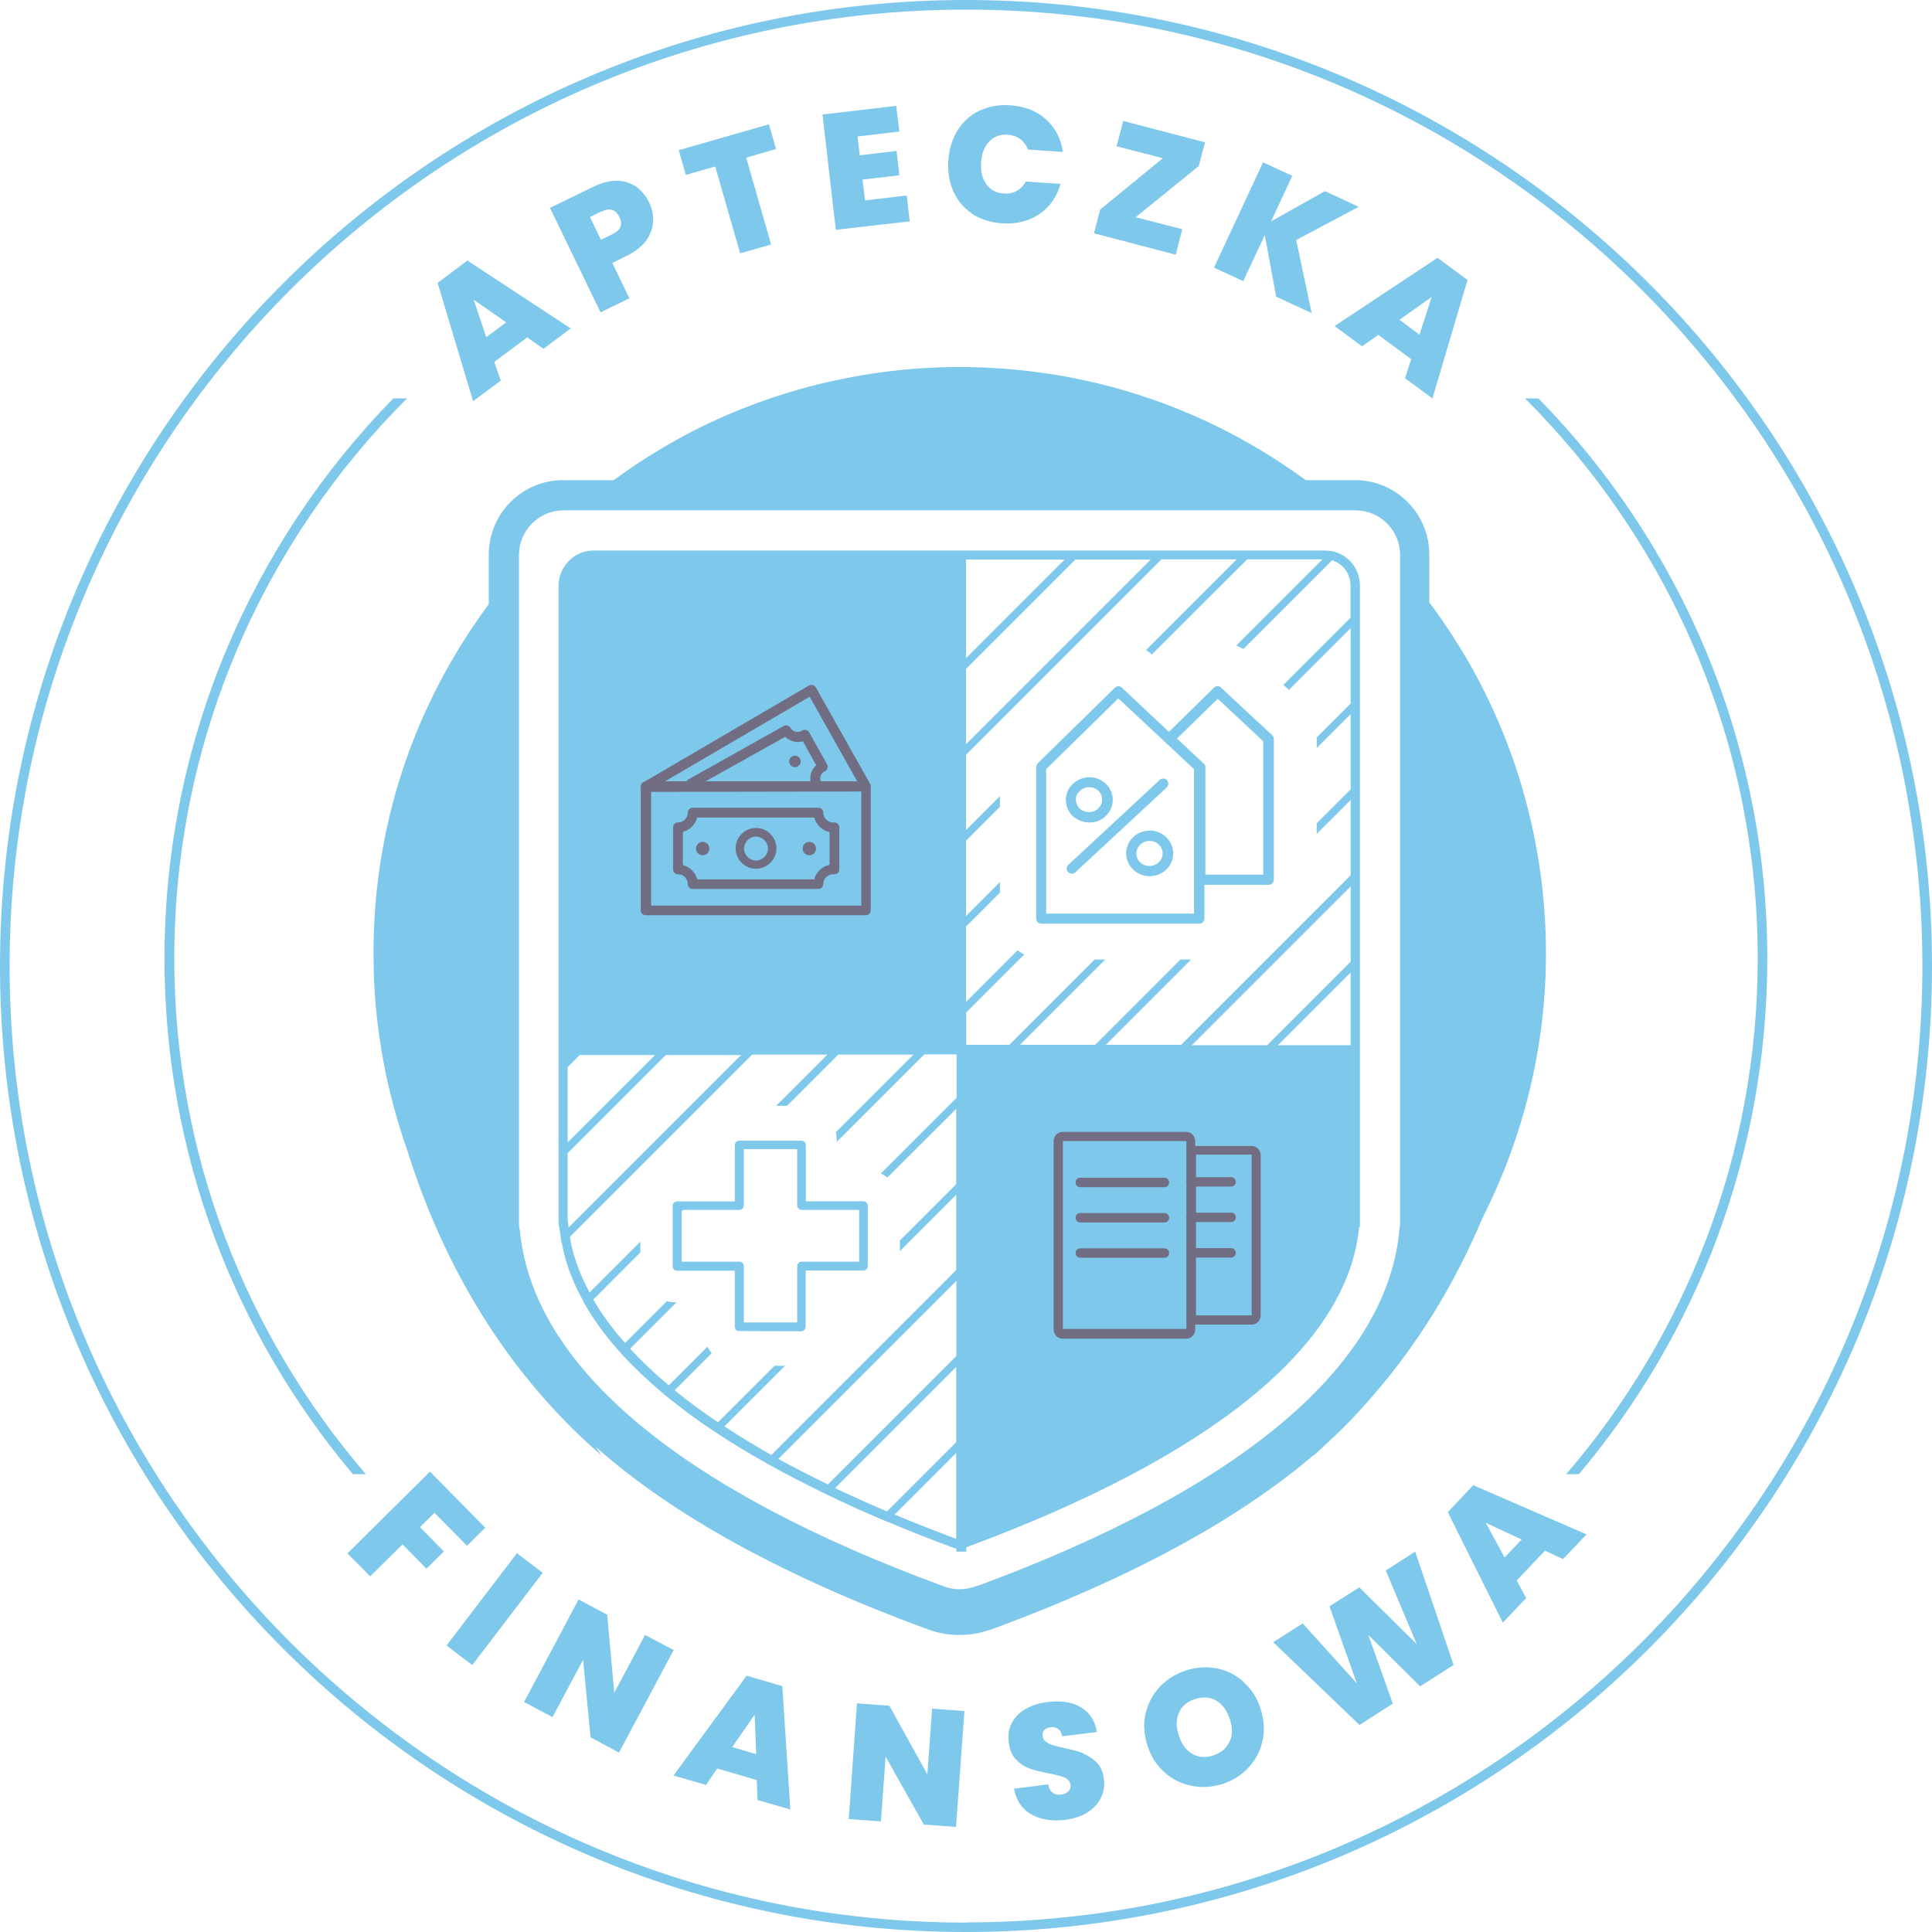 <svg width="117" height="117" viewBox="0 0 117 117" fill="none" xmlns="http://www.w3.org/2000/svg">
<g opacity="0.6">
<path d="M58.5 0C26.24 0 0 26.24 0 58.5C0 90.76 26.24 117 58.5 117C90.76 117 117 90.76 117 58.5C117 26.24 90.76 0 58.5 0ZM58.5 116.43C26.573 116.43 0.582 90.439 0.582 58.5C0.582 26.561 26.573 0.582 58.5 0.582C90.427 0.582 116.418 26.561 116.418 58.5C116.418 90.439 90.439 116.418 58.5 116.418V116.43Z" fill="#26A3DD"/>
<path d="M79.552 88.148C79.73 87.993 79.896 87.827 80.062 87.673C80.276 87.483 80.489 87.293 80.679 87.103C80.739 87.055 80.798 86.996 80.858 86.937C81.475 86.355 82.057 85.749 82.591 85.144C85.892 81.511 88.183 77.545 89.763 73.793C92.244 68.901 93.621 63.427 93.621 57.752C93.621 51.269 91.864 44.917 88.54 39.419C88.492 39.336 88.445 39.265 88.397 39.194C88.1 38.719 87.827 38.28 87.53 37.852C87.4 37.639 87.245 37.437 87.115 37.247C86.937 36.986 86.747 36.736 86.557 36.487V33.578C86.557 31.096 84.538 29.078 82.069 29.078H79.076C78.851 28.912 78.614 28.745 78.376 28.579C78.15 28.425 77.901 28.259 77.675 28.104C71.881 24.257 65.149 22.239 58.144 22.227C52.338 22.227 46.579 23.652 41.497 26.347C41.307 26.454 41.105 26.561 40.916 26.668C40.12 27.119 39.325 27.594 38.553 28.104C38.078 28.425 37.615 28.745 37.164 29.078H34.1C31.619 29.078 29.6 31.096 29.6 33.578V36.594C29.256 37.045 28.935 37.508 28.627 37.971C24.697 43.813 22.619 50.592 22.619 57.705C22.619 57.906 22.619 58.12 22.631 58.322C22.631 58.322 22.631 58.476 22.631 58.773C22.738 62.525 23.438 66.182 24.649 69.614C26.466 75.443 29.897 82.472 36.404 88.124L36.083 87.625C40.714 91.745 47.458 95.474 56.185 98.668C56.778 98.893 57.431 99.012 58.096 99.012C58.595 99.012 59.105 98.953 59.533 98.822C59.699 98.786 59.854 98.727 60.008 98.679C60.044 98.679 60.115 98.644 60.115 98.644L60.186 98.62C68.497 95.557 74.992 92.019 79.575 88.1L79.552 88.148ZM59.224 96.02L59.165 96.043C59.165 96.043 59.105 96.055 59.082 96.067C59.011 96.091 58.927 96.127 58.821 96.15C58.31 96.293 57.693 96.269 57.182 96.079C41.26 90.237 32.391 82.84 31.5 74.683V74.576C31.441 74.41 31.429 74.22 31.429 74.007V33.602C31.429 32.117 32.64 30.906 34.124 30.906H82.092C83.576 30.906 84.788 32.117 84.788 33.602V74.03C84.788 74.197 84.764 74.387 84.728 74.576V74.66C83.862 82.805 75.052 90.19 59.224 96.032V96.02Z" fill="#26A3DD"/>
<path d="M52.302 72.748H48.8V69.34C48.8 69.21 48.705 69.103 48.574 69.079H44.727C44.596 69.103 44.501 69.21 44.501 69.352V72.76H41.011C40.868 72.76 40.737 72.867 40.737 73.021V76.69C40.737 76.832 40.856 76.951 41.011 76.951H44.501V80.359C44.501 80.359 44.513 80.466 44.549 80.513C44.584 80.561 44.644 80.596 44.715 80.608L48.562 80.62C48.693 80.584 48.788 80.478 48.788 80.347V76.939H52.278C52.433 76.939 52.551 76.832 52.551 76.678V73.009C52.551 72.867 52.445 72.76 52.29 72.748H52.302ZM52.029 76.405H48.538C48.396 76.405 48.277 76.536 48.277 76.678V80.086H45.047V76.678C45.047 76.536 44.929 76.405 44.774 76.405H41.284V73.354L41.367 73.27H44.774C44.929 73.27 45.047 73.14 45.047 72.997V69.59H48.277V72.997C48.277 73.14 48.396 73.27 48.538 73.27H52.029V76.405Z" fill="#26A3DD"/>
<path d="M76.144 43.694L75.811 43.385L73.947 41.64C73.829 41.521 73.638 41.521 73.52 41.64L70.789 44.323L70.54 44.086L70.207 43.777L67.939 41.64C67.939 41.64 67.88 41.592 67.844 41.581C67.737 41.533 67.595 41.557 67.512 41.652L62.834 46.235C62.834 46.235 62.751 46.365 62.751 46.449V55.627C62.751 55.805 62.881 55.935 63.059 55.935H72.629C72.807 55.935 72.938 55.805 72.938 55.627V53.584H76.832C77.011 53.584 77.141 53.442 77.141 53.264V44.739C77.141 44.656 77.106 44.573 77.034 44.513L76.156 43.694H76.144ZM72.309 55.33H63.356V46.579L67.726 42.293L69.768 44.205L70.1 44.513L72.309 46.579V55.33ZM76.5 52.967H72.997V46.46C72.997 46.389 72.974 46.318 72.926 46.27C72.926 46.27 72.926 46.259 72.902 46.247L71.276 44.727L73.745 42.317L75.372 43.836L75.704 44.145L76.5 44.893V52.979V52.967Z" fill="#26A3DD"/>
<path d="M64.686 52.813C64.745 52.872 64.829 52.908 64.912 52.908C64.983 52.908 65.054 52.884 65.125 52.825L70.658 47.683C70.777 47.565 70.789 47.375 70.67 47.244C70.552 47.114 70.35 47.114 70.231 47.232L64.698 52.373C64.567 52.492 64.567 52.682 64.686 52.813Z" fill="#26A3DD"/>
<path d="M65.102 49.524C65.351 49.702 65.648 49.809 65.968 49.809C66.063 49.809 66.158 49.809 66.265 49.785C66.645 49.714 66.954 49.488 67.168 49.167C67.369 48.859 67.429 48.503 67.358 48.146C67.31 47.933 67.203 47.731 67.073 47.577C66.978 47.458 66.859 47.351 66.716 47.28C66.419 47.09 66.052 47.019 65.683 47.102C65.303 47.173 64.983 47.398 64.769 47.707C64.567 48.016 64.496 48.384 64.579 48.728C64.615 48.906 64.686 49.061 64.781 49.203C64.864 49.334 64.971 49.441 65.102 49.536V49.524ZM65.292 48.028C65.398 47.85 65.588 47.731 65.79 47.683C65.85 47.683 65.897 47.672 65.957 47.672C66.052 47.672 66.158 47.683 66.241 47.719C66.396 47.767 66.526 47.873 66.609 48.004C66.669 48.075 66.704 48.17 66.728 48.265C66.764 48.467 66.728 48.669 66.621 48.823C66.514 49.001 66.325 49.12 66.111 49.167C65.909 49.203 65.695 49.167 65.529 49.073C65.398 49.001 65.28 48.883 65.22 48.728C65.197 48.681 65.185 48.633 65.173 48.574C65.125 48.384 65.161 48.182 65.28 48.016L65.292 48.028Z" fill="#26A3DD"/>
<path d="M69.614 50.307C69.614 50.307 69.554 50.307 69.53 50.307C68.806 50.343 68.224 50.925 68.201 51.637V51.685C68.201 52.445 68.842 53.062 69.625 53.062C70.409 53.062 71.05 52.445 71.05 51.685C71.05 50.925 70.409 50.295 69.625 50.295L69.614 50.307ZM69.614 52.445C69.162 52.445 68.818 52.1 68.818 51.685C68.818 51.269 69.174 50.925 69.614 50.925C70.053 50.925 70.409 51.269 70.409 51.685C70.409 52.1 70.041 52.445 69.614 52.445Z" fill="#26A3DD"/>
<path d="M64.46 80.549H71.62V76.191C71.62 76.191 71.608 76.144 71.608 76.108C71.608 76.084 71.608 76.061 71.62 76.025V74.149C71.62 74.149 71.608 74.102 71.608 74.066C71.608 74.03 71.608 74.007 71.62 73.983V72.095C71.62 72.095 71.608 72.047 71.608 72.024C71.608 71.988 71.608 71.964 71.62 71.941V69.625H64.46V80.549ZM65.458 71.774H70.362C70.492 71.774 70.587 71.881 70.587 72.012C70.587 72.142 70.492 72.249 70.362 72.249H65.458C65.327 72.249 65.232 72.142 65.232 72.012C65.232 71.881 65.327 71.774 65.458 71.774ZM65.458 73.817H70.362C70.492 73.817 70.587 73.924 70.587 74.054C70.587 74.185 70.492 74.292 70.362 74.292H65.458C65.327 74.292 65.232 74.185 65.232 74.054C65.232 73.924 65.327 73.817 65.458 73.817ZM65.458 75.859H70.362C70.492 75.859 70.587 75.966 70.587 76.096C70.587 76.227 70.492 76.334 70.362 76.334H65.458C65.327 76.334 65.232 76.227 65.232 76.096C65.232 75.966 65.327 75.859 65.458 75.859ZM65.458 77.901H67.975C68.106 77.901 68.212 78.008 68.212 78.138C68.212 78.269 68.106 78.376 67.975 78.376H65.458C65.327 78.376 65.232 78.269 65.232 78.138C65.232 78.008 65.327 77.901 65.458 77.901Z" fill="#26A3DD"/>
<path d="M81.107 33.519C80.964 33.459 80.822 33.412 80.668 33.376C80.656 33.376 80.644 33.376 80.62 33.376C80.489 33.352 80.359 33.34 80.228 33.34H35.953C35.798 33.34 35.644 33.352 35.501 33.388C35.038 33.483 34.623 33.744 34.338 34.1C34.017 34.468 33.827 34.943 33.827 35.466V74.03L33.851 74.303H33.875C33.886 74.481 33.91 74.66 33.946 74.826C33.958 75.016 33.993 75.194 34.041 75.372C34.255 76.5 34.67 77.604 35.276 78.709C35.335 78.851 35.418 78.993 35.501 79.124C36.024 80.014 36.665 80.893 37.437 81.76C37.532 81.879 37.639 81.986 37.745 82.104C38.434 82.852 39.218 83.588 40.084 84.325C40.203 84.431 40.31 84.526 40.441 84.621C41.248 85.274 42.115 85.927 43.065 86.557C43.195 86.64 43.326 86.735 43.456 86.818C44.347 87.4 45.285 87.981 46.294 88.54C46.425 88.623 46.567 88.706 46.71 88.777C47.66 89.299 48.669 89.822 49.714 90.332C49.856 90.404 50.011 90.475 50.153 90.546C51.15 91.033 52.195 91.508 53.288 91.971C53.442 92.03 53.596 92.102 53.751 92.161C55.081 92.719 56.47 93.265 57.918 93.799V93.966H58.512V93.704C73.425 88.183 81.641 81.475 82.306 74.303H82.354V35.442C82.354 35.288 82.342 35.145 82.306 35.003C82.164 34.338 81.712 33.792 81.107 33.519ZM34.373 64.627L35.109 63.891H39.669L34.373 69.186V64.627ZM34.397 74.007L34.373 73.852V69.839L40.322 63.891H44.881L34.433 74.339C34.421 74.232 34.409 74.114 34.397 74.007ZM57.906 93.194C56.612 92.707 55.377 92.22 54.178 91.722L57.906 87.993V93.194ZM57.906 87.34L53.715 91.532C52.623 91.069 51.578 90.594 50.569 90.119L57.906 82.781V87.34ZM57.906 82.128L50.141 89.893C49.096 89.394 48.087 88.872 47.137 88.35L57.918 77.569V82.128H57.906ZM57.906 66.503L53.347 71.062C53.489 71.133 53.62 71.216 53.739 71.311L57.906 67.156V71.715L54.499 75.123V75.764L57.906 72.356V76.916L46.71 88.112C45.712 87.542 44.763 86.972 43.872 86.379L47.541 82.71H46.9L43.48 86.129C42.542 85.5 41.664 84.859 40.856 84.194L43.1 81.95C43.005 81.831 42.91 81.701 42.839 81.558L40.5 83.897C39.633 83.173 38.85 82.425 38.161 81.677L40.975 78.863H40.868C40.702 78.863 40.536 78.851 40.381 78.803L37.852 81.332C37.092 80.466 36.439 79.587 35.929 78.697L38.778 75.847V75.194L35.703 78.269C35.228 77.391 34.872 76.488 34.646 75.586C34.635 75.503 34.611 75.419 34.587 75.325C34.563 75.182 34.54 75.04 34.516 74.897L45.546 63.867H50.105L47.007 66.966H47.66L50.759 63.867H55.318L50.616 68.569C50.652 68.723 50.675 68.889 50.675 69.055V69.15L55.971 63.855H57.93V66.467L57.906 66.503ZM58.5 33.886H64.472L58.5 39.859V33.886ZM58.5 40.512L65.125 33.886H69.685L58.5 45.071V40.512ZM75.918 79.741C75.918 80.038 75.681 80.276 75.396 80.276H72.131V80.561C72.131 80.858 71.905 81.095 71.62 81.095H64.46C64.377 81.095 64.294 81.071 64.223 81.036C64.057 80.953 63.938 80.774 63.938 80.561V69.637C63.938 69.34 64.175 69.115 64.46 69.115H71.62C71.905 69.115 72.131 69.352 72.131 69.637V69.922H75.396C75.55 69.922 75.693 69.993 75.788 70.1C75.859 70.195 75.918 70.314 75.918 70.457V79.741ZM81.796 63.297H77.391L81.796 58.892V63.297ZM81.796 58.239L76.737 63.297H72.178L81.796 53.679V58.239ZM81.796 37.401L77.723 41.474L78.055 41.782L81.796 38.042V42.602L79.741 44.656V45.297L81.796 43.243V47.802L79.741 49.856V50.497L81.796 48.443V53.003L71.525 63.273H66.966L72.131 58.108H71.489L66.325 63.273H61.765L66.93 58.108H66.289L61.124 63.273H58.512V61.314L62.026 57.8C61.884 57.74 61.753 57.645 61.623 57.55L58.5 60.673V56.114L60.554 54.059V53.418L58.5 55.472V50.913L60.554 48.859V48.218L58.5 50.272V45.712L70.338 33.875H74.897L69.4 39.372C69.53 39.443 69.649 39.538 69.756 39.633L75.526 33.875H80.086L74.862 39.099C75.016 39.146 75.158 39.218 75.301 39.301L80.668 33.934C81.309 34.124 81.784 34.73 81.784 35.442V37.389L81.796 37.401Z" fill="#26A3DD"/>
<path d="M72.19 71.751H74.232C74.375 71.751 74.493 71.869 74.493 72.012C74.493 72.154 74.375 72.273 74.232 72.273H72.19V73.781H74.232C74.375 73.781 74.493 73.9 74.493 74.042C74.493 74.185 74.375 74.315 74.232 74.315H72.19V75.823H74.232C74.375 75.823 74.493 75.942 74.493 76.084C74.493 76.239 74.375 76.358 74.232 76.358H72.19V79.718H75.408V70.433H72.19V71.751Z" fill="#26A3DD"/>
<path d="M26.311 91.615L28.282 93.609L29.387 92.517L26.038 89.121L21.04 94.073L22.417 95.462L24.376 93.526L25.825 94.999L26.881 93.954L25.433 92.481L26.311 91.615Z" fill="#26A3DD"/>
<path d="M31.306 94.06L27.042 99.648L28.6 100.836L32.863 95.248L31.306 94.06Z" fill="#26A3DD"/>
<path d="M37.199 102.515L36.772 97.789L35.038 96.863L31.738 103.073L33.459 103.987L35.311 100.52L35.763 105.21L37.484 106.136L40.797 99.926L39.063 99.012L37.199 102.515Z" fill="#26A3DD"/>
<path d="M45.214 101.482L40.785 107.525L42.756 108.095L43.433 107.098L45.831 107.798L45.879 109.009L47.861 109.579L47.375 102.111L45.214 101.482ZM44.347 105.803L45.7 103.832L45.795 106.231L44.347 105.803Z" fill="#26A3DD"/>
<path d="M56.161 107.454L53.858 103.298L51.898 103.156L51.4 110.161L53.347 110.303L53.632 106.385L55.947 110.493L57.895 110.636L58.405 103.619L56.446 103.476L56.161 107.454Z" fill="#26A3DD"/>
<path d="M65.612 106.172C65.303 106.065 64.924 105.958 64.46 105.863C64.152 105.792 63.914 105.732 63.76 105.685C63.605 105.637 63.463 105.566 63.344 105.483C63.226 105.4 63.166 105.293 63.142 105.162C63.119 105.008 63.142 104.877 63.237 104.782C63.321 104.687 63.427 104.628 63.582 104.604C63.772 104.58 63.938 104.604 64.069 104.699C64.199 104.794 64.294 104.937 64.318 105.15L66.431 104.889C66.313 104.212 65.992 103.714 65.458 103.393C64.924 103.073 64.259 102.966 63.439 103.073C62.941 103.132 62.501 103.274 62.121 103.488C61.741 103.702 61.468 103.987 61.278 104.331C61.088 104.675 61.029 105.079 61.088 105.53C61.148 105.97 61.29 106.314 61.54 106.563C61.777 106.813 62.05 106.991 62.347 107.098C62.644 107.204 63.036 107.299 63.511 107.394C63.962 107.478 64.282 107.561 64.484 107.656C64.686 107.739 64.805 107.893 64.829 108.095C64.852 108.249 64.805 108.38 64.698 108.487C64.591 108.594 64.449 108.653 64.27 108.677C64.069 108.701 63.902 108.677 63.76 108.57C63.617 108.475 63.522 108.309 63.475 108.059L61.409 108.321C61.54 109.033 61.884 109.555 62.454 109.876C63.024 110.197 63.712 110.303 64.52 110.208C65.054 110.137 65.505 109.983 65.873 109.745C66.241 109.508 66.514 109.211 66.681 108.855C66.847 108.499 66.906 108.107 66.847 107.703C66.799 107.299 66.645 106.967 66.408 106.73C66.17 106.492 65.897 106.314 65.588 106.195L65.612 106.172Z" fill="#26A3DD"/>
<path d="M75.301 101.838C74.826 101.422 74.28 101.149 73.662 101.03C73.045 100.923 72.416 100.959 71.786 101.173C71.157 101.387 70.635 101.719 70.207 102.182C69.78 102.657 69.507 103.191 69.364 103.809C69.234 104.426 69.281 105.067 69.495 105.732C69.708 106.397 70.065 106.931 70.54 107.347C71.014 107.763 71.561 108.036 72.19 108.154C72.819 108.273 73.437 108.226 74.066 108.024C74.683 107.822 75.218 107.478 75.633 107.015C76.061 106.551 76.334 106.005 76.464 105.388C76.595 104.77 76.547 104.129 76.334 103.464C76.12 102.799 75.776 102.277 75.289 101.85L75.301 101.838ZM74.458 105.459C74.292 105.863 73.971 106.136 73.496 106.302C73.009 106.456 72.582 106.433 72.214 106.219C71.834 106.005 71.561 105.637 71.394 105.115C71.216 104.58 71.216 104.117 71.394 103.726C71.561 103.322 71.893 103.049 72.368 102.894C72.843 102.74 73.27 102.764 73.638 102.978C74.019 103.191 74.292 103.559 74.47 104.094C74.648 104.604 74.648 105.079 74.47 105.471L74.458 105.459Z" fill="#26A3DD"/>
<path d="M83.921 95.106L85.797 99.57L82.318 96.127L80.513 97.278L82.164 101.933L78.887 98.311L77.106 99.451L82.33 104.462L84.348 103.168L82.864 99.012L85.999 102.123L88.029 100.828L85.702 93.966L83.921 95.106Z" fill="#26A3DD"/>
<path d="M87.673 91.567L91.009 98.264L92.422 96.78L91.852 95.711L93.562 93.906L94.654 94.417L96.079 92.921L89.216 89.941L87.673 91.579V91.567ZM92.149 93.23L91.116 94.322L89.976 92.22L92.149 93.23Z" fill="#26A3DD"/>
<path d="M30.325 23.058L29.933 21.918L31.927 20.434L32.913 21.123L34.563 19.888L28.306 15.78L26.501 17.133L28.65 24.293L30.301 23.07L30.325 23.058ZM30.657 19.52L29.446 20.422L28.686 18.154L30.657 19.52Z" fill="#26A3DD"/>
<path d="M38.114 18.059L37.081 15.922L37.947 15.495C38.458 15.245 38.861 14.937 39.123 14.581C39.384 14.212 39.526 13.832 39.55 13.441C39.574 13.037 39.503 12.645 39.313 12.265C39.111 11.85 38.838 11.529 38.517 11.303C38.185 11.078 37.793 10.947 37.354 10.947C36.914 10.947 36.439 11.066 35.929 11.315L33.305 12.586L36.368 18.914L38.125 18.059H38.114ZM36.427 12.811C36.926 12.574 37.282 12.681 37.508 13.144C37.733 13.595 37.591 13.939 37.092 14.177L36.392 14.521L35.727 13.144L36.427 12.8V12.811Z" fill="#26A3DD"/>
<path d="M43.314 10.081L44.822 15.34L46.698 14.806L45.19 9.546L46.995 9.024L46.567 7.528L41.105 9.095L41.533 10.591L43.314 10.081Z" fill="#26A3DD"/>
<path d="M55.092 13.405L54.914 11.838L52.385 12.135L52.231 10.876L54.463 10.615L54.297 9.142L52.065 9.404L51.934 8.264L54.463 7.967L54.273 6.412L49.809 6.934L50.616 13.916L55.092 13.405Z" fill="#26A3DD"/>
<path d="M58.88 12.954C59.391 13.286 59.996 13.476 60.685 13.524C61.563 13.583 62.311 13.393 62.941 12.966C63.57 12.538 63.997 11.933 64.223 11.137L62.121 10.995C61.979 11.256 61.789 11.446 61.563 11.565C61.338 11.695 61.077 11.743 60.78 11.719C60.328 11.683 59.984 11.505 59.735 11.161C59.486 10.817 59.379 10.377 59.414 9.831C59.45 9.297 59.616 8.869 59.901 8.573C60.186 8.264 60.566 8.133 61.017 8.157C61.314 8.181 61.563 8.264 61.777 8.418C61.991 8.573 62.145 8.786 62.264 9.059L64.365 9.202C64.247 8.383 63.902 7.73 63.333 7.219C62.763 6.708 62.05 6.435 61.172 6.376C60.483 6.329 59.865 6.447 59.307 6.708C58.761 6.97 58.322 7.373 57.989 7.896C57.669 8.418 57.479 9.024 57.431 9.712C57.384 10.413 57.491 11.042 57.74 11.6C57.989 12.158 58.369 12.61 58.88 12.942V12.954Z" fill="#26A3DD"/>
<path d="M71.596 13.88L68.77 13.156L72.594 10.057L72.974 8.62L68.022 7.326L67.619 8.858L70.421 9.582L66.621 12.693L66.253 14.129L71.204 15.424L71.596 13.88Z" fill="#26A3DD"/>
<path d="M76.595 14.236L77.284 17.964L79.433 18.962L78.495 14.533L82.282 12.526L80.24 11.576L76.975 13.405L78.257 10.65L76.488 9.831L73.52 16.207L75.289 17.026L76.595 14.236Z" fill="#26A3DD"/>
<path d="M82.472 20.98L83.47 20.28L85.464 21.752L85.084 22.904L86.747 24.127L88.872 16.955L87.055 15.614L80.822 19.745L82.472 20.968V20.98ZM86.699 17.988L85.963 20.268L84.752 19.365L86.711 17.976L86.699 17.988Z" fill="#26A3DD"/>
<path d="M93.182 24.127H92.351C101.054 32.806 106.445 44.81 106.445 58.049C106.445 69.958 102.063 80.881 94.844 89.276H95.616C102.74 80.834 107.026 69.934 107.026 58.049C107.026 44.858 101.731 32.877 93.17 24.127H93.182Z" fill="#26A3DD"/>
<path d="M22.156 89.276C14.937 80.881 10.555 69.958 10.555 58.049C10.555 44.81 15.946 32.818 24.649 24.127H23.818C15.257 32.877 9.962 44.858 9.962 58.049C9.962 69.934 14.26 80.834 21.372 89.276H22.156Z" fill="#26A3DD"/>
<path d="M50.497 49.809C50.497 49.809 50.474 49.809 50.462 49.809C50.129 49.809 49.856 49.536 49.856 49.215C49.856 49.049 49.726 48.918 49.559 48.918H41.949C41.782 48.918 41.652 49.049 41.652 49.215C41.652 49.547 41.379 49.809 41.058 49.809C40.892 49.809 40.761 49.939 40.761 50.105V52.646C40.761 52.813 40.892 52.943 41.058 52.943C41.391 52.943 41.652 53.216 41.652 53.537C41.652 53.703 41.782 53.834 41.949 53.834H49.559C49.726 53.834 49.856 53.703 49.856 53.537C49.856 53.205 50.129 52.943 50.462 52.943C50.462 52.943 50.486 52.943 50.497 52.943C50.581 52.943 50.664 52.919 50.735 52.872C50.794 52.813 50.83 52.73 50.83 52.646V50.105C50.83 50.022 50.794 49.939 50.723 49.88C50.664 49.821 50.569 49.797 50.486 49.809H50.497ZM50.236 52.373C49.785 52.468 49.417 52.813 49.31 53.252H42.222C42.115 52.836 41.782 52.504 41.355 52.385V50.379C41.77 50.272 42.103 49.939 42.222 49.512H49.31C49.429 49.951 49.785 50.295 50.236 50.391V52.373Z" fill="#130C30"/>
<path d="M52.646 47.386L49.405 41.628C49.369 41.557 49.298 41.509 49.215 41.486C49.132 41.462 49.049 41.486 48.978 41.521L39.051 47.327C38.945 47.351 38.861 47.422 38.826 47.517C38.79 47.588 38.778 47.66 38.802 47.731V55.128C38.802 55.294 38.933 55.425 39.099 55.425H52.433C52.599 55.425 52.73 55.294 52.73 55.128V47.6C52.73 47.505 52.682 47.434 52.623 47.375L52.646 47.386ZM49.084 47.315H42.732L47.553 44.62C47.826 44.893 48.241 45 48.621 44.893L49.429 46.342C49.156 46.591 49.025 46.959 49.084 47.315ZM49.037 42.198L51.91 47.315H49.702C49.619 47.102 49.702 46.84 49.927 46.722C50.011 46.686 50.07 46.627 50.105 46.544C50.141 46.46 50.129 46.365 50.082 46.282L49.001 44.347C48.954 44.276 48.883 44.216 48.788 44.205C48.705 44.193 48.609 44.205 48.538 44.264C48.431 44.323 48.301 44.347 48.17 44.311C48.04 44.276 47.945 44.193 47.873 44.086C47.79 43.943 47.612 43.884 47.458 43.967L41.675 47.208C41.675 47.208 41.592 47.28 41.569 47.315H40.274L49.025 42.198H49.037ZM39.431 54.843V47.956L52.16 47.933V54.843H39.431Z" fill="#130C30"/>
<path d="M42.554 50.984C42.328 50.984 42.15 51.162 42.15 51.388C42.15 51.614 42.328 51.792 42.554 51.792C42.78 51.792 42.958 51.614 42.958 51.388C42.958 51.162 42.78 50.984 42.554 50.984Z" fill="#130C30"/>
<path d="M49.013 50.984C48.788 50.984 48.609 51.162 48.609 51.388C48.609 51.614 48.788 51.792 49.013 51.792C49.239 51.792 49.417 51.614 49.417 51.388C49.417 51.162 49.239 50.984 49.013 50.984Z" fill="#130C30"/>
<path d="M45.784 50.141C45.095 50.141 44.549 50.699 44.549 51.376C44.549 52.053 45.107 52.611 45.784 52.611C46.46 52.611 47.019 52.053 47.019 51.376C47.019 50.699 46.46 50.141 45.784 50.141ZM45.784 52.112C45.38 52.112 45.059 51.78 45.059 51.388C45.059 50.996 45.392 50.664 45.784 50.664C46.175 50.664 46.508 50.996 46.508 51.388C46.508 51.78 46.175 52.112 45.784 52.112Z" fill="#130C30"/>
<path d="M47.968 45.807C47.802 45.902 47.743 46.116 47.838 46.282C47.933 46.449 48.146 46.508 48.313 46.413C48.479 46.318 48.538 46.104 48.443 45.938C48.348 45.772 48.135 45.712 47.968 45.807Z" fill="#130C30"/>
<path d="M77.248 66.859H60.898V81.594H77.248V66.859Z" fill="#26A3DD"/>
<path d="M70.528 71.323H65.41C65.256 71.323 65.137 71.454 65.137 71.608C65.137 71.763 65.256 71.893 65.41 71.893H70.528C70.682 71.893 70.801 71.763 70.801 71.608C70.801 71.454 70.682 71.323 70.528 71.323Z" fill="#130C30"/>
<path d="M70.528 73.46H65.41C65.256 73.46 65.137 73.591 65.137 73.745C65.137 73.9 65.256 74.03 65.41 74.03H70.528C70.682 74.03 70.801 73.9 70.801 73.745C70.801 73.591 70.682 73.46 70.528 73.46Z" fill="#130C30"/>
<path d="M70.528 75.598H65.41C65.256 75.598 65.137 75.728 65.137 75.883C65.137 76.037 65.256 76.168 65.41 76.168H70.528C70.682 76.168 70.801 76.037 70.801 75.883C70.801 75.728 70.682 75.598 70.528 75.598Z" fill="#130C30"/>
<path d="M75.799 69.4H72.427C72.427 69.4 72.392 69.4 72.38 69.4V69.103C72.38 68.794 72.131 68.545 71.834 68.545H64.354C64.057 68.545 63.807 68.794 63.807 69.103V80.513C63.807 80.822 64.057 81.071 64.354 81.071H71.834C72.131 81.071 72.38 80.822 72.38 80.513V80.216C72.38 80.216 72.416 80.216 72.427 80.216H75.799C76.096 80.216 76.346 79.967 76.346 79.658V69.958C76.346 69.649 76.096 69.4 75.799 69.4ZM64.365 80.513V69.103H71.846V71.513C71.846 71.513 71.834 71.573 71.834 71.596C71.834 71.62 71.834 71.656 71.846 71.679V73.638C71.846 73.638 71.834 73.698 71.834 73.722C71.834 73.745 71.834 73.781 71.846 73.805V75.764C71.846 75.764 71.834 75.823 71.834 75.847C71.834 75.871 71.834 75.906 71.846 75.93V80.478H64.365V80.513ZM75.799 79.658H72.427V76.156H74.565C74.719 76.156 74.838 76.025 74.838 75.871C74.838 75.716 74.719 75.586 74.565 75.586H72.427V74.007H74.565C74.719 74.007 74.838 73.876 74.838 73.722C74.838 73.567 74.719 73.437 74.565 73.437H72.427V71.858H74.565C74.719 71.858 74.838 71.727 74.838 71.573C74.838 71.418 74.719 71.288 74.565 71.288H72.427V69.922H75.799V79.658Z" fill="#130C30"/>
</g>
</svg>
